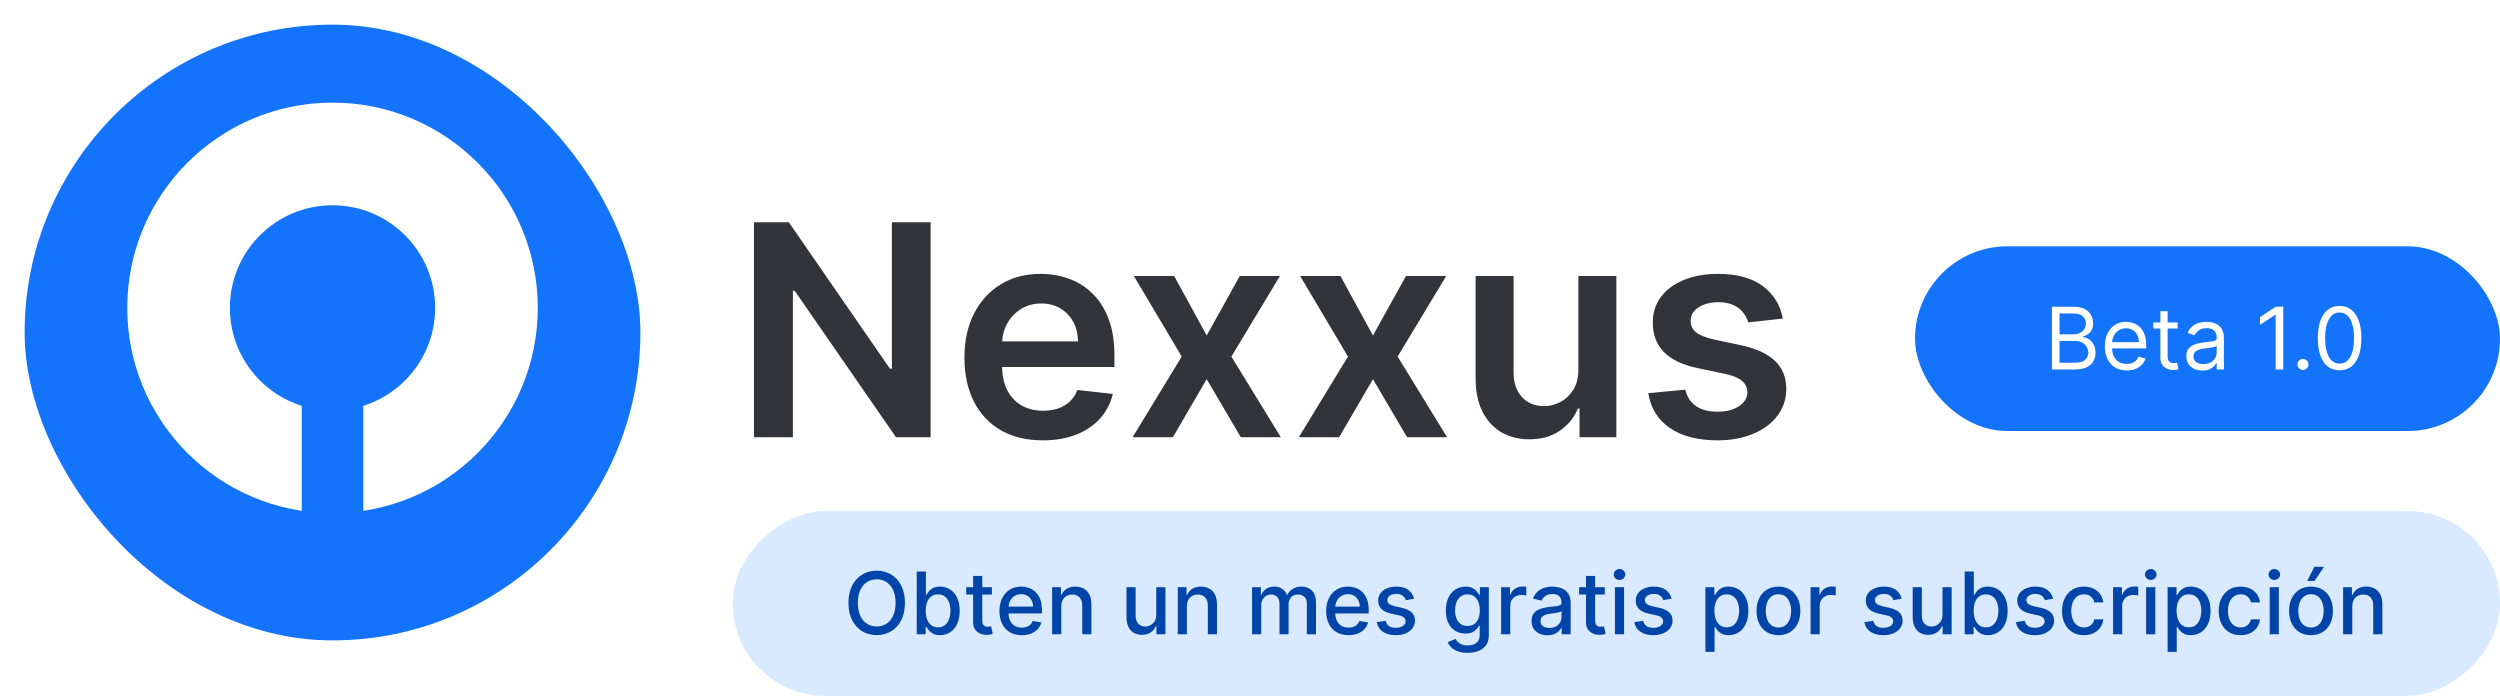 <svg width="406" height="113" viewBox="0 0 406 113" fill="none" xmlns="http://www.w3.org/2000/svg">
<g filter="url(#filter0_d_0_1)">
<rect x="4" width="100" height="100" rx="50" fill="#1473FB"/>
</g>
<circle cx="54" cy="50" r="33.333" fill="white"/>
<circle cx="54" cy="50" r="16.667" fill="#1473FB"/>
<line x1="54" y1="63" x2="54" y2="96.333" stroke="#1473FB" stroke-width="10"/>
<g filter="url(#filter1_d_0_1)">
<path d="M151.131 32.091V67H145.506L129.057 43.222H128.767V67H122.443V32.091H128.102L144.534 55.886H144.841V32.091H151.131ZM169.339 67.511C166.714 67.511 164.447 66.966 162.538 65.875C160.641 64.773 159.18 63.216 158.158 61.205C157.135 59.182 156.624 56.801 156.624 54.062C156.624 51.369 157.135 49.006 158.158 46.972C159.192 44.926 160.635 43.335 162.487 42.199C164.339 41.051 166.516 40.477 169.016 40.477C170.629 40.477 172.152 40.739 173.584 41.261C175.027 41.773 176.3 42.568 177.402 43.648C178.516 44.727 179.391 46.102 180.027 47.773C180.663 49.432 180.982 51.409 180.982 53.705V55.597H159.521V51.438H175.067C175.055 50.256 174.8 49.205 174.3 48.284C173.8 47.352 173.101 46.619 172.203 46.085C171.317 45.551 170.283 45.284 169.101 45.284C167.839 45.284 166.732 45.591 165.777 46.205C164.822 46.807 164.078 47.602 163.544 48.591C163.021 49.568 162.754 50.642 162.743 51.812V55.443C162.743 56.966 163.021 58.273 163.578 59.364C164.135 60.443 164.913 61.273 165.913 61.852C166.913 62.42 168.084 62.705 169.425 62.705C170.322 62.705 171.135 62.58 171.862 62.33C172.589 62.068 173.22 61.688 173.754 61.188C174.288 60.688 174.692 60.068 174.964 59.33L180.726 59.977C180.362 61.5 179.669 62.83 178.646 63.966C177.635 65.091 176.339 65.966 174.76 66.591C173.18 67.204 171.374 67.511 169.339 67.511ZM190.685 40.818L195.969 50.483L201.338 40.818H207.866L199.974 53.909L208.003 67H201.509L195.969 57.574L190.48 67H183.935L191.912 53.909L184.139 40.818H190.685ZM217.685 40.818L222.969 50.483L228.338 40.818H234.866L226.974 53.909L235.003 67H228.509L222.969 57.574L217.48 67H210.935L218.912 53.909L211.139 40.818H217.685ZM256.327 55.989V40.818H262.497V67H256.514V62.347H256.241C255.651 63.812 254.679 65.011 253.327 65.943C251.986 66.875 250.332 67.341 248.366 67.341C246.651 67.341 245.134 66.96 243.815 66.199C242.509 65.426 241.486 64.307 240.747 62.841C240.009 61.364 239.639 59.58 239.639 57.489V40.818H245.81V56.534C245.81 58.193 246.264 59.511 247.173 60.489C248.082 61.466 249.276 61.955 250.753 61.955C251.662 61.955 252.543 61.733 253.395 61.29C254.247 60.847 254.946 60.188 255.491 59.312C256.048 58.426 256.327 57.318 256.327 55.989ZM289.536 47.739L283.911 48.352C283.751 47.784 283.473 47.25 283.075 46.75C282.689 46.25 282.166 45.847 281.507 45.54C280.848 45.233 280.041 45.08 279.087 45.08C277.803 45.08 276.723 45.358 275.848 45.915C274.984 46.472 274.558 47.193 274.57 48.08C274.558 48.841 274.837 49.46 275.405 49.938C275.984 50.415 276.939 50.807 278.268 51.114L282.734 52.068C285.212 52.602 287.053 53.449 288.257 54.608C289.473 55.767 290.087 57.284 290.098 59.159C290.087 60.807 289.604 62.261 288.649 63.523C287.706 64.773 286.393 65.75 284.712 66.454C283.03 67.159 281.098 67.511 278.916 67.511C275.712 67.511 273.132 66.841 271.178 65.5C269.223 64.148 268.058 62.267 267.683 59.858L273.7 59.278C273.973 60.46 274.553 61.352 275.439 61.955C276.325 62.557 277.479 62.858 278.899 62.858C280.365 62.858 281.541 62.557 282.428 61.955C283.325 61.352 283.774 60.608 283.774 59.722C283.774 58.972 283.484 58.352 282.905 57.864C282.337 57.375 281.45 57 280.246 56.739L275.78 55.801C273.268 55.278 271.411 54.398 270.206 53.159C269.001 51.909 268.405 50.33 268.416 48.42C268.405 46.807 268.842 45.409 269.729 44.227C270.626 43.034 271.871 42.114 273.462 41.466C275.064 40.807 276.911 40.477 279.001 40.477C282.07 40.477 284.484 41.131 286.246 42.438C288.018 43.744 289.115 45.511 289.536 47.739Z" fill="#33343A"/>
</g>
<rect x="311" y="40" width="95" height="30" rx="15" fill="#1473FB"/>
<path d="M333.233 60V49.818H336.793C337.502 49.818 338.087 49.941 338.548 50.186C339.008 50.428 339.351 50.755 339.577 51.166C339.802 51.573 339.915 52.026 339.915 52.523C339.915 52.96 339.837 53.322 339.681 53.606C339.529 53.892 339.326 54.117 339.075 54.283C338.826 54.448 338.556 54.571 338.264 54.651V54.75C338.576 54.77 338.889 54.879 339.204 55.078C339.519 55.277 339.782 55.562 339.994 55.933C340.206 56.304 340.312 56.758 340.312 57.295C340.312 57.806 340.196 58.265 339.964 58.673C339.732 59.08 339.366 59.403 338.866 59.642C338.365 59.881 337.714 60 336.912 60H333.233ZM334.466 58.906H336.912C337.717 58.906 338.289 58.751 338.627 58.439C338.969 58.124 339.139 57.743 339.139 57.295C339.139 56.951 339.051 56.633 338.876 56.341C338.7 56.046 338.45 55.811 338.125 55.635C337.8 55.456 337.416 55.367 336.972 55.367H334.466V58.906ZM334.466 54.293H336.753C337.124 54.293 337.459 54.22 337.757 54.074C338.059 53.928 338.297 53.722 338.473 53.457C338.652 53.192 338.741 52.881 338.741 52.523C338.741 52.075 338.586 51.696 338.274 51.384C337.963 51.069 337.469 50.912 336.793 50.912H334.466V54.293ZM345.381 60.159C344.645 60.159 344.011 59.997 343.477 59.672C342.947 59.344 342.537 58.886 342.249 58.3C341.964 57.71 341.821 57.024 341.821 56.242C341.821 55.459 341.964 54.77 342.249 54.173C342.537 53.573 342.938 53.106 343.452 52.771C343.969 52.433 344.572 52.264 345.262 52.264C345.659 52.264 346.052 52.331 346.44 52.463C346.828 52.596 347.181 52.811 347.499 53.109C347.817 53.404 348.071 53.795 348.26 54.283C348.449 54.77 348.543 55.37 348.543 56.082V56.58H342.657V55.565H347.35C347.35 55.135 347.264 54.75 347.091 54.412C346.922 54.074 346.68 53.807 346.365 53.611C346.054 53.416 345.686 53.318 345.262 53.318C344.794 53.318 344.39 53.434 344.049 53.666C343.711 53.895 343.45 54.193 343.268 54.561C343.086 54.929 342.995 55.323 342.995 55.744V56.42C342.995 56.997 343.094 57.486 343.293 57.887C343.495 58.285 343.775 58.588 344.133 58.797C344.491 59.002 344.907 59.105 345.381 59.105C345.689 59.105 345.968 59.062 346.216 58.976C346.468 58.886 346.685 58.754 346.868 58.578C347.05 58.399 347.191 58.177 347.29 57.912L348.424 58.23C348.304 58.615 348.104 58.953 347.822 59.244C347.54 59.533 347.192 59.758 346.778 59.92C346.364 60.08 345.898 60.159 345.381 60.159ZM353.649 52.364V53.358H349.691V52.364H353.649ZM350.845 50.534H352.018V57.812C352.018 58.144 352.066 58.392 352.162 58.558C352.262 58.721 352.388 58.83 352.54 58.886C352.696 58.939 352.86 58.966 353.032 58.966C353.162 58.966 353.268 58.959 353.35 58.946C353.433 58.929 353.5 58.916 353.549 58.906L353.788 59.96C353.708 59.99 353.597 60.02 353.455 60.05C353.312 60.083 353.132 60.099 352.913 60.099C352.582 60.099 352.257 60.028 351.939 59.886C351.624 59.743 351.362 59.526 351.153 59.234C350.948 58.943 350.845 58.575 350.845 58.131V50.534ZM357.661 60.179C357.177 60.179 356.738 60.088 356.343 59.906C355.949 59.72 355.636 59.453 355.404 59.105C355.172 58.754 355.056 58.33 355.056 57.832C355.056 57.395 355.142 57.04 355.314 56.769C355.487 56.493 355.717 56.278 356.005 56.122C356.294 55.966 356.612 55.85 356.96 55.774C357.311 55.695 357.664 55.632 358.019 55.585C358.483 55.526 358.859 55.481 359.147 55.451C359.439 55.418 359.651 55.363 359.784 55.287C359.92 55.211 359.988 55.078 359.988 54.889V54.849C359.988 54.359 359.853 53.978 359.585 53.706C359.32 53.434 358.917 53.298 358.377 53.298C357.817 53.298 357.377 53.421 357.059 53.666C356.741 53.911 356.517 54.173 356.388 54.452L355.275 54.054C355.473 53.59 355.739 53.229 356.07 52.97C356.405 52.708 356.769 52.526 357.164 52.423C357.561 52.317 357.953 52.264 358.337 52.264C358.582 52.264 358.864 52.294 359.182 52.354C359.504 52.41 359.814 52.528 360.112 52.707C360.413 52.886 360.664 53.156 360.863 53.517C361.061 53.878 361.161 54.362 361.161 54.969V60H359.988V58.966H359.928C359.848 59.132 359.716 59.309 359.53 59.498C359.345 59.687 359.098 59.847 358.789 59.98C358.481 60.113 358.105 60.179 357.661 60.179ZM357.84 59.125C358.304 59.125 358.695 59.034 359.013 58.852C359.335 58.669 359.577 58.434 359.739 58.146C359.905 57.857 359.988 57.554 359.988 57.236V56.162C359.938 56.222 359.828 56.276 359.659 56.326C359.494 56.372 359.301 56.414 359.083 56.45C358.867 56.483 358.657 56.513 358.451 56.54C358.249 56.563 358.085 56.583 357.959 56.599C357.654 56.639 357.369 56.704 357.104 56.793C356.842 56.88 356.63 57.01 356.468 57.186C356.309 57.358 356.229 57.594 356.229 57.892C356.229 58.3 356.38 58.608 356.681 58.817C356.986 59.022 357.373 59.125 357.84 59.125ZM370.8 49.818V60H369.567V51.111H369.507L367.021 52.761V51.508L369.567 49.818H370.8ZM374.001 60.08C373.756 60.08 373.546 59.992 373.37 59.816C373.194 59.64 373.106 59.43 373.106 59.185C373.106 58.939 373.194 58.729 373.37 58.553C373.546 58.378 373.756 58.29 374.001 58.29C374.247 58.29 374.457 58.378 374.633 58.553C374.808 58.729 374.896 58.939 374.896 59.185C374.896 59.347 374.855 59.496 374.772 59.632C374.692 59.768 374.585 59.877 374.449 59.96C374.316 60.04 374.167 60.08 374.001 60.08ZM379.947 60.139C379.198 60.139 378.56 59.935 378.033 59.528C377.506 59.117 377.104 58.522 376.825 57.743C376.547 56.961 376.407 56.016 376.407 54.909C376.407 53.809 376.547 52.869 376.825 52.09C377.107 51.308 377.511 50.711 378.038 50.3C378.568 49.886 379.205 49.679 379.947 49.679C380.69 49.679 381.324 49.886 381.851 50.3C382.382 50.711 382.786 51.308 383.064 52.09C383.346 52.869 383.487 53.809 383.487 54.909C383.487 56.016 383.348 56.961 383.069 57.743C382.791 58.522 382.388 59.117 381.861 59.528C381.334 59.935 380.696 60.139 379.947 60.139ZM379.947 59.045C380.69 59.045 381.266 58.688 381.677 57.972C382.088 57.256 382.294 56.235 382.294 54.909C382.294 54.028 382.199 53.277 382.01 52.657C381.825 52.037 381.556 51.565 381.205 51.24C380.857 50.915 380.438 50.753 379.947 50.753C379.211 50.753 378.636 51.116 378.222 51.842C377.808 52.564 377.601 53.587 377.601 54.909C377.601 55.791 377.693 56.54 377.879 57.156C378.065 57.773 378.331 58.242 378.68 58.563C379.031 58.885 379.453 59.045 379.947 59.045Z" fill="white"/>
<rect x="406" y="83" width="30" height="287" rx="15" transform="rotate(90 406 83)" fill="#D9E9FF"/>
<path d="M146.963 97.909C146.963 98.996 146.764 99.931 146.366 100.713C145.969 101.492 145.424 102.092 144.731 102.513C144.041 102.93 143.258 103.139 142.379 103.139C141.498 103.139 140.71 102.93 140.018 102.513C139.328 102.092 138.785 101.49 138.387 100.708C137.989 99.926 137.79 98.993 137.79 97.909C137.79 96.822 137.989 95.889 138.387 95.11C138.785 94.328 139.328 93.728 140.018 93.31C140.71 92.889 141.498 92.679 142.379 92.679C143.258 92.679 144.041 92.889 144.731 93.31C145.424 93.728 145.969 94.328 146.366 95.11C146.764 95.889 146.963 96.822 146.963 97.909ZM145.442 97.909C145.442 97.081 145.308 96.383 145.039 95.816C144.774 95.246 144.409 94.815 143.945 94.523C143.485 94.228 142.963 94.081 142.379 94.081C141.793 94.081 141.269 94.228 140.808 94.523C140.348 94.815 139.983 95.246 139.714 95.816C139.449 96.383 139.317 97.081 139.317 97.909C139.317 98.738 139.449 99.437 139.714 100.007C139.983 100.574 140.348 101.005 140.808 101.3C141.269 101.591 141.793 101.737 142.379 101.737C142.963 101.737 143.485 101.591 143.945 101.3C144.409 101.005 144.774 100.574 145.039 100.007C145.308 99.437 145.442 98.738 145.442 97.909ZM148.878 103V92.818H150.365V96.602H150.454C150.541 96.442 150.665 96.258 150.827 96.05C150.99 95.841 151.215 95.659 151.503 95.503C151.792 95.344 152.173 95.264 152.647 95.264C153.263 95.264 153.814 95.42 154.297 95.731C154.781 96.043 155.161 96.492 155.436 97.079C155.714 97.665 155.854 98.371 155.854 99.197C155.854 100.022 155.716 100.73 155.441 101.32C155.166 101.906 154.788 102.359 154.307 102.677C153.827 102.992 153.278 103.149 152.662 103.149C152.198 103.149 151.818 103.071 151.523 102.915C151.232 102.76 151.003 102.577 150.837 102.369C150.671 102.16 150.544 101.974 150.454 101.812H150.33V103H148.878ZM150.335 99.182C150.335 99.719 150.413 100.189 150.569 100.594C150.724 100.998 150.95 101.315 151.245 101.543C151.54 101.769 151.901 101.881 152.329 101.881C152.773 101.881 153.144 101.764 153.442 101.528C153.741 101.29 153.966 100.967 154.118 100.559C154.274 100.151 154.352 99.692 154.352 99.182C154.352 98.678 154.276 98.226 154.123 97.825C153.974 97.424 153.749 97.107 153.447 96.875C153.149 96.643 152.776 96.527 152.329 96.527C151.898 96.527 151.533 96.638 151.235 96.86C150.94 97.082 150.716 97.392 150.564 97.79C150.411 98.188 150.335 98.651 150.335 99.182ZM161.087 95.364V96.557H156.916V95.364H161.087ZM158.035 93.534H159.521V100.758C159.521 101.046 159.564 101.263 159.651 101.409C159.737 101.552 159.848 101.649 159.984 101.702C160.123 101.752 160.274 101.777 160.436 101.777C160.555 101.777 160.66 101.769 160.749 101.752C160.839 101.736 160.908 101.722 160.958 101.712L161.227 102.94C161.14 102.973 161.018 103.007 160.859 103.04C160.7 103.076 160.501 103.096 160.262 103.099C159.871 103.106 159.506 103.036 159.168 102.891C158.83 102.745 158.557 102.519 158.348 102.214C158.139 101.91 158.035 101.527 158.035 101.066V93.534ZM165.941 103.154C165.189 103.154 164.541 102.993 163.997 102.672C163.457 102.347 163.039 101.891 162.744 101.305C162.452 100.715 162.307 100.024 162.307 99.231C162.307 98.449 162.452 97.76 162.744 97.163C163.039 96.567 163.45 96.101 163.977 95.766C164.507 95.432 165.127 95.264 165.836 95.264C166.267 95.264 166.685 95.335 167.089 95.478C167.494 95.621 167.857 95.844 168.178 96.149C168.5 96.454 168.753 96.85 168.939 97.337C169.124 97.821 169.217 98.41 169.217 99.102V99.629H163.147V98.516H167.76C167.76 98.124 167.681 97.778 167.522 97.477C167.363 97.172 167.139 96.931 166.851 96.756C166.566 96.58 166.231 96.492 165.846 96.492C165.429 96.492 165.064 96.595 164.753 96.8C164.444 97.003 164.206 97.268 164.037 97.596C163.871 97.921 163.788 98.274 163.788 98.655V99.525C163.788 100.035 163.878 100.469 164.057 100.827C164.239 101.185 164.492 101.459 164.817 101.648C165.142 101.833 165.522 101.926 165.956 101.926C166.238 101.926 166.494 101.886 166.726 101.807C166.958 101.724 167.159 101.601 167.328 101.439C167.497 101.277 167.626 101.076 167.716 100.837L169.123 101.091C169.01 101.505 168.808 101.868 168.516 102.18C168.228 102.488 167.865 102.728 167.427 102.901C166.993 103.07 166.498 103.154 165.941 103.154ZM172.353 98.466V103H170.866V95.364H172.293V96.606H172.388C172.563 96.202 172.839 95.877 173.213 95.632C173.591 95.387 174.067 95.264 174.64 95.264C175.16 95.264 175.616 95.374 176.007 95.592C176.398 95.808 176.701 96.129 176.917 96.557C177.132 96.984 177.24 97.513 177.24 98.143V103H175.754V98.322C175.754 97.768 175.609 97.336 175.321 97.024C175.033 96.709 174.637 96.552 174.133 96.552C173.788 96.552 173.482 96.626 173.213 96.776C172.948 96.925 172.737 97.144 172.582 97.432C172.429 97.717 172.353 98.062 172.353 98.466ZM187.776 99.833V95.364H189.268V103H187.806V101.678H187.726C187.551 102.085 187.269 102.425 186.881 102.697C186.497 102.965 186.018 103.099 185.444 103.099C184.954 103.099 184.52 102.992 184.142 102.776C183.767 102.558 183.472 102.234 183.257 101.807C183.045 101.379 182.939 100.851 182.939 100.221V95.364H184.425V100.042C184.425 100.562 184.569 100.977 184.858 101.285C185.146 101.593 185.521 101.747 185.981 101.747C186.26 101.747 186.537 101.678 186.812 101.538C187.09 101.399 187.32 101.189 187.503 100.907C187.688 100.625 187.779 100.267 187.776 99.833ZM192.751 98.466V103H191.265V95.364H192.692V96.606H192.786C192.962 96.202 193.237 95.877 193.612 95.632C193.989 95.387 194.465 95.264 195.038 95.264C195.559 95.264 196.014 95.374 196.406 95.592C196.797 95.808 197.1 96.129 197.315 96.557C197.531 96.984 197.638 97.513 197.638 98.143V103H196.152V98.322C196.152 97.768 196.008 97.336 195.719 97.024C195.431 96.709 195.035 96.552 194.531 96.552C194.187 96.552 193.88 96.626 193.612 96.776C193.346 96.925 193.136 97.144 192.98 97.432C192.828 97.717 192.751 98.062 192.751 98.466ZM203.337 103V95.364H204.764V96.606H204.858C205.018 96.186 205.278 95.858 205.639 95.622C206 95.383 206.433 95.264 206.937 95.264C207.447 95.264 207.875 95.383 208.219 95.622C208.567 95.861 208.824 96.189 208.99 96.606H209.069C209.252 96.199 209.542 95.874 209.939 95.632C210.337 95.387 210.811 95.264 211.361 95.264C212.054 95.264 212.619 95.481 213.057 95.915C213.497 96.35 213.718 97.004 213.718 97.879V103H212.231V98.019C212.231 97.501 212.09 97.127 211.809 96.895C211.527 96.663 211.191 96.547 210.8 96.547C210.316 96.547 209.939 96.696 209.671 96.994C209.403 97.289 209.268 97.669 209.268 98.133V103H207.787V97.924C207.787 97.51 207.657 97.177 207.399 96.925C207.14 96.673 206.804 96.547 206.39 96.547C206.108 96.547 205.848 96.621 205.609 96.771C205.374 96.916 205.183 97.12 205.037 97.382C204.895 97.644 204.824 97.947 204.824 98.292V103H203.337ZM219.001 103.154C218.249 103.154 217.601 102.993 217.058 102.672C216.517 102.347 216.1 101.891 215.805 101.305C215.513 100.715 215.367 100.024 215.367 99.231C215.367 98.449 215.513 97.76 215.805 97.163C216.1 96.567 216.511 96.101 217.038 95.766C217.568 95.432 218.188 95.264 218.897 95.264C219.328 95.264 219.746 95.335 220.15 95.478C220.554 95.621 220.917 95.844 221.239 96.149C221.56 96.454 221.814 96.85 221.999 97.337C222.185 97.821 222.278 98.41 222.278 99.102V99.629H216.207V98.516H220.821C220.821 98.124 220.741 97.778 220.582 97.477C220.423 97.172 220.2 96.931 219.911 96.756C219.626 96.58 219.291 96.492 218.907 96.492C218.489 96.492 218.125 96.595 217.813 96.8C217.505 97.003 217.266 97.268 217.097 97.596C216.932 97.921 216.849 98.274 216.849 98.655V99.525C216.849 100.035 216.938 100.469 217.117 100.827C217.299 101.185 217.553 101.459 217.878 101.648C218.203 101.833 218.582 101.926 219.016 101.926C219.298 101.926 219.555 101.886 219.787 101.807C220.019 101.724 220.219 101.601 220.388 101.439C220.558 101.277 220.687 101.076 220.776 100.837L222.183 101.091C222.071 101.505 221.868 101.868 221.577 102.18C221.288 102.488 220.925 102.728 220.488 102.901C220.054 103.07 219.558 103.154 219.001 103.154ZM229.649 97.228L228.302 97.467C228.246 97.294 228.156 97.13 228.034 96.974C227.914 96.819 227.752 96.691 227.546 96.592C227.341 96.492 227.084 96.442 226.776 96.442C226.355 96.442 226.003 96.537 225.722 96.726C225.44 96.912 225.299 97.152 225.299 97.447C225.299 97.702 225.394 97.907 225.583 98.063C225.771 98.219 226.076 98.347 226.497 98.446L227.71 98.724C228.413 98.887 228.937 99.137 229.281 99.475C229.626 99.813 229.798 100.252 229.798 100.793C229.798 101.25 229.666 101.658 229.401 102.016C229.139 102.37 228.773 102.649 228.302 102.851C227.835 103.053 227.293 103.154 226.676 103.154C225.821 103.154 225.124 102.972 224.583 102.607C224.043 102.239 223.712 101.717 223.589 101.041L225.026 100.822C225.115 101.197 225.299 101.48 225.578 101.673C225.856 101.862 226.219 101.956 226.666 101.956C227.154 101.956 227.543 101.855 227.835 101.653C228.126 101.447 228.272 101.197 228.272 100.902C228.272 100.663 228.183 100.463 228.004 100.3C227.828 100.138 227.558 100.015 227.193 99.933L225.901 99.649C225.188 99.487 224.661 99.228 224.32 98.874C223.982 98.519 223.813 98.07 223.813 97.526C223.813 97.076 223.939 96.681 224.191 96.343C224.442 96.005 224.79 95.742 225.235 95.553C225.679 95.36 226.187 95.264 226.761 95.264C227.586 95.264 228.236 95.443 228.71 95.801C229.184 96.156 229.497 96.631 229.649 97.228ZM238.34 106.023C237.733 106.023 237.211 105.943 236.774 105.784C236.339 105.625 235.985 105.415 235.71 105.153C235.435 104.891 235.229 104.604 235.093 104.293L236.371 103.766C236.46 103.911 236.58 104.066 236.729 104.228C236.881 104.394 237.087 104.535 237.345 104.651C237.607 104.767 237.944 104.825 238.355 104.825C238.918 104.825 239.384 104.687 239.752 104.412C240.119 104.14 240.303 103.706 240.303 103.109V101.608H240.209C240.119 101.77 239.99 101.951 239.821 102.15C239.655 102.349 239.427 102.521 239.135 102.667C238.843 102.813 238.464 102.886 237.997 102.886C237.393 102.886 236.85 102.745 236.366 102.463C235.885 102.178 235.504 101.759 235.222 101.205C234.944 100.648 234.805 99.964 234.805 99.152C234.805 98.34 234.942 97.644 235.218 97.064C235.496 96.484 235.877 96.04 236.361 95.731C236.845 95.42 237.393 95.264 238.007 95.264C238.481 95.264 238.863 95.344 239.155 95.503C239.447 95.659 239.674 95.841 239.836 96.05C240.002 96.258 240.129 96.442 240.219 96.602H240.328V95.364H241.785V103.169C241.785 103.825 241.633 104.364 241.328 104.785C241.023 105.206 240.61 105.517 240.09 105.719C239.573 105.922 238.989 106.023 238.34 106.023ZM238.325 101.653C238.752 101.653 239.114 101.553 239.409 101.354C239.707 101.152 239.932 100.864 240.085 100.489C240.24 100.112 240.318 99.659 240.318 99.132C240.318 98.618 240.242 98.166 240.09 97.775C239.937 97.384 239.713 97.079 239.419 96.86C239.124 96.638 238.759 96.527 238.325 96.527C237.877 96.527 237.504 96.643 237.206 96.875C236.908 97.104 236.682 97.415 236.53 97.81C236.381 98.204 236.306 98.645 236.306 99.132C236.306 99.633 236.383 100.072 236.535 100.45C236.687 100.827 236.913 101.122 237.211 101.335C237.513 101.547 237.884 101.653 238.325 101.653ZM243.779 103V95.364H245.215V96.577H245.295C245.434 96.166 245.679 95.843 246.031 95.607C246.385 95.369 246.786 95.249 247.234 95.249C247.327 95.249 247.436 95.253 247.562 95.259C247.691 95.266 247.792 95.274 247.865 95.284V96.706C247.806 96.689 247.7 96.671 247.547 96.651C247.395 96.628 247.242 96.617 247.09 96.617C246.738 96.617 246.425 96.691 246.15 96.84C245.878 96.986 245.663 97.19 245.504 97.452C245.345 97.71 245.265 98.005 245.265 98.337V103H243.779ZM251.306 103.169C250.822 103.169 250.384 103.08 249.993 102.901C249.602 102.718 249.292 102.455 249.063 102.11C248.838 101.765 248.725 101.343 248.725 100.842C248.725 100.411 248.808 100.057 248.974 99.778C249.14 99.5 249.363 99.28 249.645 99.117C249.927 98.955 250.242 98.832 250.59 98.749C250.938 98.666 251.292 98.603 251.654 98.56C252.111 98.507 252.482 98.464 252.767 98.431C253.052 98.395 253.259 98.337 253.389 98.257C253.518 98.178 253.583 98.048 253.583 97.869V97.835C253.583 97.4 253.46 97.064 253.215 96.825C252.973 96.587 252.611 96.467 252.131 96.467C251.63 96.467 251.236 96.578 250.948 96.8C250.663 97.019 250.465 97.263 250.356 97.531L248.959 97.213C249.125 96.749 249.367 96.374 249.685 96.09C250.006 95.801 250.376 95.592 250.794 95.463C251.211 95.331 251.65 95.264 252.111 95.264C252.416 95.264 252.739 95.301 253.08 95.374C253.425 95.443 253.747 95.572 254.045 95.761C254.347 95.95 254.593 96.22 254.786 96.572C254.978 96.92 255.074 97.372 255.074 97.929V103H253.622V101.956H253.563C253.467 102.148 253.322 102.337 253.13 102.523C252.938 102.708 252.691 102.862 252.389 102.985C252.088 103.108 251.727 103.169 251.306 103.169ZM251.629 101.976C252.04 101.976 252.391 101.895 252.683 101.732C252.978 101.57 253.201 101.358 253.354 101.096C253.51 100.831 253.588 100.547 253.588 100.246V99.261C253.535 99.314 253.432 99.364 253.279 99.41C253.13 99.454 252.959 99.492 252.767 99.525C252.575 99.555 252.388 99.583 252.205 99.609C252.023 99.633 251.871 99.653 251.748 99.669C251.46 99.706 251.196 99.767 250.958 99.853C250.722 99.939 250.533 100.063 250.391 100.226C250.252 100.385 250.182 100.597 250.182 100.862C250.182 101.23 250.318 101.509 250.59 101.697C250.861 101.883 251.208 101.976 251.629 101.976ZM260.619 95.364V96.557H256.447V95.364H260.619ZM257.566 93.534H259.053V100.758C259.053 101.046 259.096 101.263 259.182 101.409C259.268 101.552 259.379 101.649 259.515 101.702C259.654 101.752 259.805 101.777 259.967 101.777C260.087 101.777 260.191 101.769 260.281 101.752C260.37 101.736 260.44 101.722 260.489 101.712L260.758 102.94C260.672 102.973 260.549 103.007 260.39 103.04C260.231 103.076 260.032 103.096 259.793 103.099C259.402 103.106 259.038 103.036 258.7 102.891C258.362 102.745 258.088 102.519 257.879 102.214C257.67 101.91 257.566 101.527 257.566 101.066V93.534ZM262.263 103V95.364H263.749V103H262.263ZM263.014 94.185C262.755 94.185 262.533 94.099 262.347 93.927C262.165 93.751 262.074 93.542 262.074 93.3C262.074 93.055 262.165 92.846 262.347 92.674C262.533 92.498 262.755 92.41 263.014 92.41C263.272 92.41 263.493 92.498 263.675 92.674C263.86 92.846 263.953 93.055 263.953 93.3C263.953 93.542 263.86 93.751 263.675 93.927C263.493 94.099 263.272 94.185 263.014 94.185ZM271.472 97.228L270.124 97.467C270.068 97.294 269.978 97.13 269.856 96.974C269.737 96.819 269.574 96.691 269.369 96.592C269.163 96.492 268.906 96.442 268.598 96.442C268.177 96.442 267.826 96.537 267.544 96.726C267.262 96.912 267.121 97.152 267.121 97.447C267.121 97.702 267.216 97.907 267.405 98.063C267.594 98.219 267.899 98.347 268.32 98.446L269.533 98.724C270.235 98.887 270.759 99.137 271.104 99.475C271.448 99.813 271.621 100.252 271.621 100.793C271.621 101.25 271.488 101.658 271.223 102.016C270.961 102.37 270.595 102.649 270.124 102.851C269.657 103.053 269.115 103.154 268.499 103.154C267.643 103.154 266.946 102.972 266.406 102.607C265.865 102.239 265.534 101.717 265.411 101.041L266.848 100.822C266.938 101.197 267.121 101.48 267.4 101.673C267.678 101.862 268.041 101.956 268.489 101.956C268.976 101.956 269.365 101.855 269.657 101.653C269.949 101.447 270.094 101.197 270.094 100.902C270.094 100.663 270.005 100.463 269.826 100.3C269.65 100.138 269.38 100.015 269.016 99.933L267.723 99.649C267.01 99.487 266.483 99.228 266.142 98.874C265.804 98.519 265.635 98.07 265.635 97.526C265.635 97.076 265.761 96.681 266.013 96.343C266.265 96.005 266.613 95.742 267.057 95.553C267.501 95.36 268.01 95.264 268.583 95.264C269.408 95.264 270.058 95.443 270.532 95.801C271.006 96.156 271.319 96.631 271.472 97.228ZM276.96 105.864V95.364H278.412V96.602H278.536C278.622 96.442 278.747 96.258 278.909 96.05C279.071 95.841 279.297 95.659 279.585 95.503C279.874 95.344 280.255 95.264 280.729 95.264C281.345 95.264 281.895 95.42 282.379 95.731C282.863 96.043 283.243 96.492 283.518 97.079C283.796 97.665 283.935 98.371 283.935 99.197C283.935 100.022 283.798 100.73 283.523 101.32C283.248 101.906 282.87 102.359 282.389 102.677C281.909 102.992 281.36 103.149 280.744 103.149C280.28 103.149 279.9 103.071 279.605 102.915C279.313 102.76 279.085 102.577 278.919 102.369C278.753 102.16 278.626 101.974 278.536 101.812H278.447V105.864H276.96ZM278.417 99.182C278.417 99.719 278.495 100.189 278.651 100.594C278.806 100.998 279.032 101.315 279.327 101.543C279.622 101.769 279.983 101.881 280.411 101.881C280.855 101.881 281.226 101.764 281.524 101.528C281.822 101.29 282.048 100.967 282.2 100.559C282.356 100.151 282.434 99.692 282.434 99.182C282.434 98.678 282.358 98.226 282.205 97.825C282.056 97.424 281.831 97.107 281.529 96.875C281.231 96.643 280.858 96.527 280.411 96.527C279.98 96.527 279.615 96.638 279.317 96.86C279.022 97.082 278.798 97.392 278.646 97.79C278.493 98.188 278.417 98.651 278.417 99.182ZM288.817 103.154C288.102 103.154 287.477 102.99 286.943 102.662C286.41 102.334 285.995 101.875 285.7 101.285C285.405 100.695 285.258 100.005 285.258 99.217C285.258 98.424 285.405 97.732 285.7 97.138C285.995 96.545 286.41 96.085 286.943 95.756C287.477 95.428 288.102 95.264 288.817 95.264C289.533 95.264 290.158 95.428 290.692 95.756C291.225 96.085 291.64 96.545 291.935 97.138C292.23 97.732 292.377 98.424 292.377 99.217C292.377 100.005 292.23 100.695 291.935 101.285C291.64 101.875 291.225 102.334 290.692 102.662C290.158 102.99 289.533 103.154 288.817 103.154ZM288.822 101.906C289.286 101.906 289.671 101.784 289.976 101.538C290.281 101.293 290.506 100.967 290.652 100.559C290.801 100.151 290.876 99.702 290.876 99.212C290.876 98.724 290.801 98.277 290.652 97.869C290.506 97.458 290.281 97.129 289.976 96.88C289.671 96.631 289.286 96.507 288.822 96.507C288.355 96.507 287.967 96.631 287.659 96.88C287.354 97.129 287.127 97.458 286.978 97.869C286.832 98.277 286.759 98.724 286.759 99.212C286.759 99.702 286.832 100.151 286.978 100.559C287.127 100.967 287.354 101.293 287.659 101.538C287.967 101.784 288.355 101.906 288.822 101.906ZM294.036 103V95.364H295.473V96.577H295.553C295.692 96.166 295.937 95.843 296.289 95.607C296.643 95.369 297.044 95.249 297.492 95.249C297.584 95.249 297.694 95.253 297.82 95.259C297.949 95.266 298.05 95.274 298.123 95.284V96.706C298.063 96.689 297.957 96.671 297.805 96.651C297.652 96.628 297.5 96.617 297.347 96.617C296.996 96.617 296.683 96.691 296.408 96.84C296.136 96.986 295.921 97.19 295.762 97.452C295.602 97.71 295.523 98.005 295.523 98.337V103H294.036ZM308.837 97.228L307.49 97.467C307.433 97.294 307.344 97.13 307.221 96.974C307.102 96.819 306.939 96.691 306.734 96.592C306.528 96.492 306.271 96.442 305.963 96.442C305.542 96.442 305.191 96.537 304.909 96.726C304.628 96.912 304.487 97.152 304.487 97.447C304.487 97.702 304.581 97.907 304.77 98.063C304.959 98.219 305.264 98.347 305.685 98.446L306.898 98.724C307.601 98.887 308.124 99.137 308.469 99.475C308.814 99.813 308.986 100.252 308.986 100.793C308.986 101.25 308.853 101.658 308.588 102.016C308.326 102.37 307.96 102.649 307.49 102.851C307.022 103.053 306.48 103.154 305.864 103.154C305.009 103.154 304.311 102.972 303.771 102.607C303.231 102.239 302.899 101.717 302.776 101.041L304.213 100.822C304.303 101.197 304.487 101.48 304.765 101.673C305.044 101.862 305.406 101.956 305.854 101.956C306.341 101.956 306.731 101.855 307.022 101.653C307.314 101.447 307.46 101.197 307.46 100.902C307.46 100.663 307.37 100.463 307.191 100.3C307.016 100.138 306.745 100.015 306.381 99.933L305.088 99.649C304.376 99.487 303.849 99.228 303.507 98.874C303.169 98.519 303 98.07 303 97.526C303 97.076 303.126 96.681 303.378 96.343C303.63 96.005 303.978 95.742 304.422 95.553C304.866 95.36 305.375 95.264 305.948 95.264C306.774 95.264 307.423 95.443 307.897 95.801C308.371 96.156 308.684 96.631 308.837 97.228ZM315.458 99.833V95.364H316.949V103H315.488V101.678H315.408C315.232 102.085 314.951 102.425 314.563 102.697C314.178 102.965 313.699 103.099 313.126 103.099C312.636 103.099 312.201 102.992 311.824 102.776C311.449 102.558 311.154 102.234 310.939 101.807C310.726 101.379 310.62 100.851 310.62 100.221V95.364H312.107V100.042C312.107 100.562 312.251 100.977 312.539 101.285C312.828 101.593 313.202 101.747 313.663 101.747C313.941 101.747 314.218 101.678 314.493 101.538C314.772 101.399 315.002 101.189 315.184 100.907C315.37 100.625 315.461 100.267 315.458 99.833ZM319.066 103V92.818H320.552V96.602H320.642C320.728 96.442 320.852 96.258 321.015 96.05C321.177 95.841 321.403 95.659 321.691 95.503C321.979 95.344 322.36 95.264 322.834 95.264C323.451 95.264 324.001 95.42 324.485 95.731C324.969 96.043 325.348 96.492 325.623 97.079C325.902 97.665 326.041 98.371 326.041 99.197C326.041 100.022 325.903 100.73 325.628 101.32C325.353 101.906 324.975 102.359 324.495 102.677C324.014 102.992 323.466 103.149 322.849 103.149C322.385 103.149 322.006 103.071 321.711 102.915C321.419 102.76 321.19 102.577 321.025 102.369C320.859 102.16 320.731 101.974 320.642 101.812H320.518V103H319.066ZM320.523 99.182C320.523 99.719 320.6 100.189 320.756 100.594C320.912 100.998 321.137 101.315 321.432 101.543C321.727 101.769 322.089 101.881 322.516 101.881C322.96 101.881 323.331 101.764 323.63 101.528C323.928 101.29 324.153 100.967 324.306 100.559C324.462 100.151 324.54 99.692 324.54 99.182C324.54 98.678 324.463 98.226 324.311 97.825C324.162 97.424 323.936 97.107 323.635 96.875C323.336 96.643 322.964 96.527 322.516 96.527C322.085 96.527 321.721 96.638 321.422 96.86C321.127 97.082 320.904 97.392 320.751 97.79C320.599 98.188 320.523 98.651 320.523 99.182ZM333.433 97.228L332.085 97.467C332.029 97.294 331.939 97.13 331.817 96.974C331.697 96.819 331.535 96.691 331.33 96.592C331.124 96.492 330.867 96.442 330.559 96.442C330.138 96.442 329.787 96.537 329.505 96.726C329.223 96.912 329.082 97.152 329.082 97.447C329.082 97.702 329.177 97.907 329.366 98.063C329.555 98.219 329.86 98.347 330.281 98.446L331.494 98.724C332.196 98.887 332.72 99.137 333.065 99.475C333.409 99.813 333.582 100.252 333.582 100.793C333.582 101.25 333.449 101.658 333.184 102.016C332.922 102.37 332.556 102.649 332.085 102.851C331.618 103.053 331.076 103.154 330.46 103.154C329.604 103.154 328.907 102.972 328.366 102.607C327.826 102.239 327.495 101.717 327.372 101.041L328.809 100.822C328.898 101.197 329.082 101.48 329.361 101.673C329.639 101.862 330.002 101.956 330.45 101.956C330.937 101.956 331.326 101.855 331.618 101.653C331.91 101.447 332.055 101.197 332.055 100.902C332.055 100.663 331.966 100.463 331.787 100.3C331.611 100.138 331.341 100.015 330.977 99.933L329.684 99.649C328.971 99.487 328.444 99.228 328.103 98.874C327.765 98.519 327.596 98.07 327.596 97.526C327.596 97.076 327.722 96.681 327.974 96.343C328.226 96.005 328.574 95.742 329.018 95.553C329.462 95.36 329.971 95.264 330.544 95.264C331.369 95.264 332.019 95.443 332.493 95.801C332.967 96.156 333.28 96.631 333.433 97.228ZM338.433 103.154C337.694 103.154 337.057 102.987 336.524 102.652C335.993 102.314 335.586 101.848 335.301 101.255C335.016 100.662 334.873 99.982 334.873 99.217C334.873 98.441 335.019 97.757 335.311 97.163C335.602 96.567 336.013 96.101 336.544 95.766C337.074 95.432 337.699 95.264 338.418 95.264C338.998 95.264 339.515 95.372 339.969 95.587C340.423 95.799 340.789 96.098 341.068 96.482C341.349 96.867 341.517 97.316 341.57 97.829H340.123C340.044 97.472 339.861 97.163 339.576 96.905C339.294 96.646 338.917 96.517 338.443 96.517C338.028 96.517 337.665 96.626 337.354 96.845C337.046 97.061 336.805 97.369 336.633 97.77C336.461 98.168 336.374 98.638 336.374 99.182C336.374 99.739 336.459 100.219 336.628 100.624C336.797 101.028 337.036 101.341 337.344 101.563C337.655 101.785 338.022 101.896 338.443 101.896C338.724 101.896 338.98 101.845 339.208 101.742C339.44 101.636 339.634 101.485 339.79 101.29C339.949 101.094 340.06 100.859 340.123 100.584H341.57C341.517 101.078 341.356 101.518 341.088 101.906C340.819 102.294 340.459 102.599 340.009 102.821C339.561 103.043 339.036 103.154 338.433 103.154ZM343.159 103V95.364H344.596V96.577H344.676C344.815 96.166 345.06 95.843 345.412 95.607C345.766 95.369 346.167 95.249 346.615 95.249C346.708 95.249 346.817 95.253 346.943 95.259C347.072 95.266 347.173 95.274 347.246 95.284V96.706C347.186 96.689 347.08 96.671 346.928 96.651C346.775 96.628 346.623 96.617 346.471 96.617C346.119 96.617 345.806 96.691 345.531 96.84C345.259 96.986 345.044 97.19 344.885 97.452C344.725 97.71 344.646 98.005 344.646 98.337V103H343.159ZM348.532 103V95.364H350.019V103H348.532ZM349.283 94.185C349.025 94.185 348.803 94.099 348.617 93.927C348.435 93.751 348.344 93.542 348.344 93.3C348.344 93.055 348.435 92.846 348.617 92.674C348.803 92.498 349.025 92.41 349.283 92.41C349.542 92.41 349.762 92.498 349.944 92.674C350.13 92.846 350.223 93.055 350.223 93.3C350.223 93.542 350.13 93.751 349.944 93.927C349.762 94.099 349.542 94.185 349.283 94.185ZM352.019 105.864V95.364H353.471V96.602H353.595C353.681 96.442 353.805 96.258 353.968 96.05C354.13 95.841 354.355 95.659 354.644 95.503C354.932 95.344 355.313 95.264 355.787 95.264C356.404 95.264 356.954 95.42 357.438 95.731C357.922 96.043 358.301 96.492 358.576 97.079C358.855 97.665 358.994 98.371 358.994 99.197C358.994 100.022 358.856 100.73 358.581 101.32C358.306 101.906 357.928 102.359 357.448 102.677C356.967 102.992 356.419 103.149 355.802 103.149C355.338 103.149 354.959 103.071 354.664 102.915C354.372 102.76 354.143 102.577 353.978 102.369C353.812 102.16 353.684 101.974 353.595 101.812H353.505V105.864H352.019ZM353.475 99.182C353.475 99.719 353.553 100.189 353.709 100.594C353.865 100.998 354.09 101.315 354.385 101.543C354.68 101.769 355.042 101.881 355.469 101.881C355.913 101.881 356.284 101.764 356.583 101.528C356.881 101.29 357.106 100.967 357.259 100.559C357.415 100.151 357.493 99.692 357.493 99.182C357.493 98.678 357.416 98.226 357.264 97.825C357.115 97.424 356.889 97.107 356.588 96.875C356.289 96.643 355.917 96.527 355.469 96.527C355.038 96.527 354.674 96.638 354.375 96.86C354.08 97.082 353.857 97.392 353.704 97.79C353.552 98.188 353.475 98.651 353.475 99.182ZM363.876 103.154C363.137 103.154 362.501 102.987 361.967 102.652C361.437 102.314 361.029 101.848 360.744 101.255C360.459 100.662 360.316 99.982 360.316 99.217C360.316 98.441 360.462 97.757 360.754 97.163C361.046 96.567 361.457 96.101 361.987 95.766C362.517 95.432 363.142 95.264 363.861 95.264C364.441 95.264 364.958 95.372 365.412 95.587C365.866 95.799 366.233 96.098 366.511 96.482C366.793 96.867 366.96 97.316 367.013 97.829H365.566C365.487 97.472 365.305 97.163 365.02 96.905C364.738 96.646 364.36 96.517 363.886 96.517C363.472 96.517 363.109 96.626 362.797 96.845C362.489 97.061 362.249 97.369 362.076 97.77C361.904 98.168 361.818 98.638 361.818 99.182C361.818 99.739 361.902 100.219 362.071 100.624C362.24 101.028 362.479 101.341 362.787 101.563C363.099 101.785 363.465 101.896 363.886 101.896C364.168 101.896 364.423 101.845 364.652 101.742C364.884 101.636 365.078 101.485 365.233 101.29C365.392 101.094 365.503 100.859 365.566 100.584H367.013C366.96 101.078 366.799 101.518 366.531 101.906C366.262 102.294 365.903 102.599 365.452 102.821C365.005 103.043 364.479 103.154 363.876 103.154ZM368.603 103V95.364H370.089V103H368.603ZM369.354 94.185C369.095 94.185 368.873 94.099 368.687 93.927C368.505 93.751 368.414 93.542 368.414 93.3C368.414 93.055 368.505 92.846 368.687 92.674C368.873 92.498 369.095 92.41 369.354 92.41C369.612 92.41 369.832 92.498 370.015 92.674C370.2 92.846 370.293 93.055 370.293 93.3C370.293 93.542 370.2 93.751 370.015 93.927C369.832 94.099 369.612 94.185 369.354 94.185ZM375.306 103.154C374.59 103.154 373.965 102.99 373.431 102.662C372.898 102.334 372.484 101.875 372.189 101.285C371.894 100.695 371.746 100.005 371.746 99.217C371.746 98.424 371.894 97.732 372.189 97.138C372.484 96.545 372.898 96.085 373.431 95.756C373.965 95.428 374.59 95.264 375.306 95.264C376.022 95.264 376.646 95.428 377.18 95.756C377.714 96.085 378.128 96.545 378.423 97.138C378.718 97.732 378.865 98.424 378.865 99.217C378.865 100.005 378.718 100.695 378.423 101.285C378.128 101.875 377.714 102.334 377.18 102.662C376.646 102.99 376.022 103.154 375.306 103.154ZM375.311 101.906C375.775 101.906 376.159 101.784 376.464 101.538C376.769 101.293 376.994 100.967 377.14 100.559C377.289 100.151 377.364 99.702 377.364 99.212C377.364 98.724 377.289 98.277 377.14 97.869C376.994 97.458 376.769 97.129 376.464 96.88C376.159 96.631 375.775 96.507 375.311 96.507C374.843 96.507 374.456 96.631 374.147 96.88C373.842 97.129 373.615 97.458 373.466 97.869C373.32 98.277 373.248 98.724 373.248 99.212C373.248 99.702 373.32 100.151 373.466 100.559C373.615 100.967 373.842 101.293 374.147 101.538C374.456 101.784 374.843 101.906 375.311 101.906ZM374.694 94.344L375.858 92.053H377.424L375.882 94.344H374.694ZM382.011 98.466V103H380.525V95.364H381.952V96.606H382.046C382.222 96.202 382.497 95.877 382.871 95.632C383.249 95.387 383.725 95.264 384.298 95.264C384.818 95.264 385.274 95.374 385.665 95.592C386.056 95.808 386.36 96.129 386.575 96.557C386.791 96.984 386.898 97.513 386.898 98.143V103H385.412V98.322C385.412 97.768 385.268 97.336 384.979 97.024C384.691 96.709 384.295 96.552 383.791 96.552C383.446 96.552 383.14 96.626 382.871 96.776C382.606 96.925 382.396 97.144 382.24 97.432C382.087 97.717 382.011 98.062 382.011 98.466Z" fill="#0045A7"/>
<defs>
<filter id="filter0_d_0_1" x="0" y="0" width="108" height="108" filterUnits="userSpaceOnUse" color-interpolation-filters="sRGB">
<feFlood flood-opacity="0" result="BackgroundImageFix"/>
<feColorMatrix in="SourceAlpha" type="matrix" values="0 0 0 0 0 0 0 0 0 0 0 0 0 0 0 0 0 0 127 0" result="hardAlpha"/>
<feOffset dy="4"/>
<feGaussianBlur stdDeviation="2"/>
<feComposite in2="hardAlpha" operator="out"/>
<feColorMatrix type="matrix" values="0 0 0 0 0 0 0 0 0 0 0 0 0 0 0 0 0 0 0.25 0"/>
<feBlend mode="normal" in2="BackgroundImageFix" result="effect1_dropShadow_0_1"/>
<feBlend mode="normal" in="SourceGraphic" in2="effect1_dropShadow_0_1" result="shape"/>
</filter>
<filter id="filter1_d_0_1" x="118.443" y="32.091" width="175.654" height="43.42" filterUnits="userSpaceOnUse" color-interpolation-filters="sRGB">
<feFlood flood-opacity="0" result="BackgroundImageFix"/>
<feColorMatrix in="SourceAlpha" type="matrix" values="0 0 0 0 0 0 0 0 0 0 0 0 0 0 0 0 0 0 127 0" result="hardAlpha"/>
<feOffset dy="4"/>
<feGaussianBlur stdDeviation="2"/>
<feComposite in2="hardAlpha" operator="out"/>
<feColorMatrix type="matrix" values="0 0 0 0 0 0 0 0 0 0 0 0 0 0 0 0 0 0 0.25 0"/>
<feBlend mode="normal" in2="BackgroundImageFix" result="effect1_dropShadow_0_1"/>
<feBlend mode="normal" in="SourceGraphic" in2="effect1_dropShadow_0_1" result="shape"/>
</filter>
</defs>
</svg>
